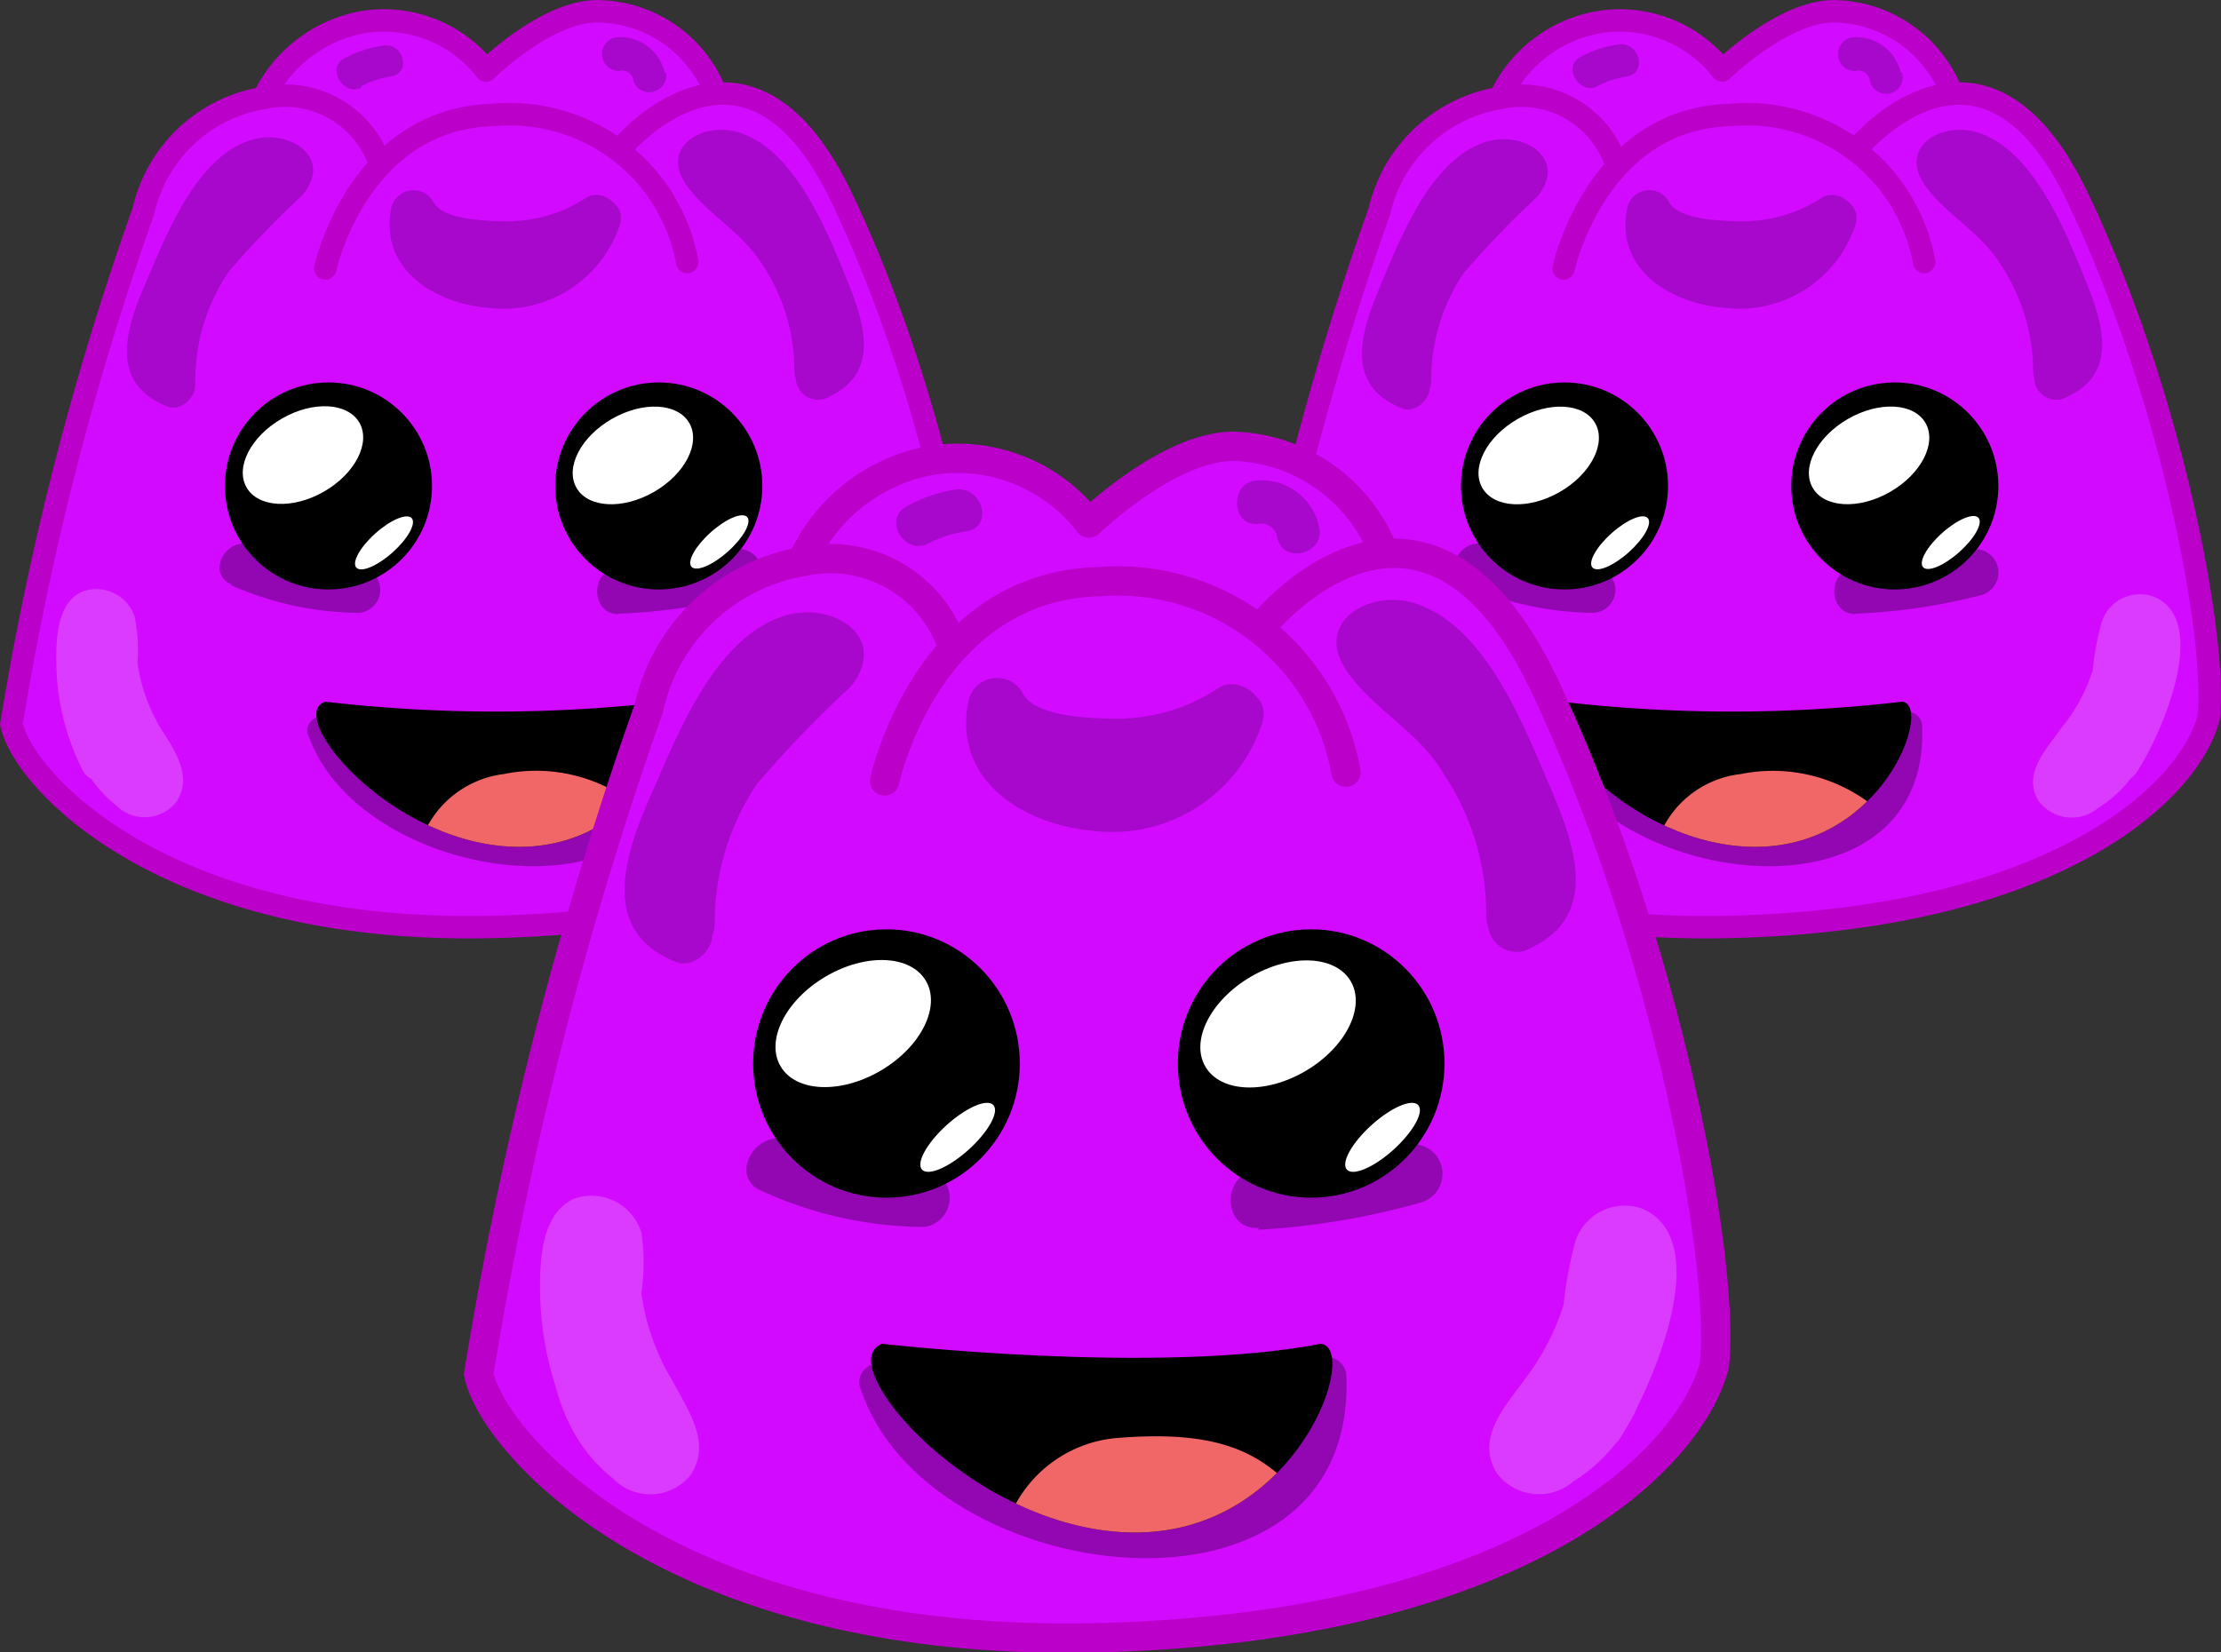 <svg xmlns="http://www.w3.org/2000/svg" xmlns:xlink="http://www.w3.org/1999/xlink" viewBox="0 0 48.48 36.07"><rect x="0" y="0" width="48.48" height="36.07" fill="#333333" stroke="none"/><defs><style>.cls-1{fill:#d20aff;}.cls-10,.cls-12,.cls-13,.cls-2,.cls-3,.cls-9{fill:none;stroke:#bb00c9;}.cls-12,.cls-2,.cls-9{stroke-miterlimit:10;}.cls-2,.cls-3{stroke-width:0.49px;}.cls-10,.cls-13,.cls-3{stroke-linecap:round;stroke-linejoin:round;}.cls-4{opacity:0.3;}.cls-5{fill:#fff;}.cls-6{opacity:0.2;}.cls-7{clip-path:url(#clip-path);}.cls-8{fill:#f16667;}.cls-10,.cls-9{stroke-width:0.49px;}.cls-11{clip-path:url(#clip-path-2);}.cls-12,.cls-13{stroke-width:0.64px;}.cls-14{clip-path:url(#clip-path-3);}</style><clipPath id="clip-path"><path d="M34.08,15.32a32.16,32.16,0,0,0,7.44,0c.67.06-.36,3.13-3.15,3.17S33.17,15.62,34.08,15.32Z"/></clipPath><clipPath id="clip-path-2"><path d="M7.1,15.32a32.16,32.16,0,0,0,7.44,0c.67.06-.37,3.13-3.15,3.17S6.19,15.62,7.1,15.32Z"/></clipPath><clipPath id="clip-path-3"><path d="M19.26,29.34s6,.69,9.57,0c.86.08-.47,4.08-4,4.12S18.09,29.74,19.26,29.34Z"/></clipPath></defs><title>Asset 73</title><g id="Layer_2" data-name="Layer 2"><g id="jelly"><path class="cls-1" d="M32.74,2.14A2.93,2.93,0,0,1,34.92.48a2.83,2.83,0,0,1,2.67,1.06S39,.16,40.14.25A2.8,2.8,0,0,1,42.59,2V2.3c1.53-.74,2.76,2,2.76,2,2.08,4.38,3,9.68,2.86,11.36-.43,1.65-3.4,4.43-10.56,4.57S27.47,17,27.23,15.81a64.06,64.06,0,0,1,2.88-11.2,3.24,3.24,0,0,1,2.63-2.47"/><path class="cls-2" d="M35.24,3.48a2.18,2.18,0,0,0-2.5-1.34,3.24,3.24,0,0,0-2.63,2.47,64.06,64.06,0,0,0-2.88,11.2c.24,1.18,3.26,4.57,10.42,4.43s10.13-2.92,10.56-4.57c.19-1.68-.78-7-2.86-11.36s-4.79-1.09-4.79-1.09"/><path class="cls-3" d="M42,5.72a3.93,3.93,0,0,0-4.22-3.21c-2.94.07-3.65,3.35-3.65,3.35"/><path class="cls-3" d="M32.74,2.14A2.93,2.93,0,0,1,34.92.48a2.83,2.83,0,0,1,2.67,1.06S39,.16,40.14.25A2.8,2.8,0,0,1,42.59,2"/><g class="cls-4"><path d="M40.47,13.4A12.84,12.84,0,0,0,43.22,13,.49.49,0,0,0,43,12a11.17,11.17,0,0,1-2.49.41c-.63,0-.63,1,0,1Z"/></g><g class="cls-4"><path d="M32,12.78a7.06,7.06,0,0,0,2.76.6.49.49,0,0,0,0-1,5.7,5.7,0,0,1-2.27-.47c-.57-.25-1.07.59-.49.85Z"/></g><ellipse cx="34.15" cy="10.61" rx="2.26" ry="2.26"/><ellipse class="cls-5" cx="33.59" cy="9.94" rx="1.42" ry="0.92" transform="translate(-0.49 18.06) rotate(-29.88)"/><ellipse class="cls-5" cx="35.36" cy="11.85" rx="0.81" ry="0.28" transform="translate(1.09 26.55) rotate(-41.74)"/><ellipse cx="41.36" cy="10.61" rx="2.26" ry="2.26"/><ellipse class="cls-5" cx="40.8" cy="9.94" rx="1.42" ry="0.92" transform="translate(0.47 21.65) rotate(-29.88)"/><ellipse class="cls-5" cx="42.58" cy="11.85" rx="0.81" ry="0.28" transform="translate(2.92 31.35) rotate(-41.74)"/><g class="cls-6"><path d="M42.72,4.2c1.3.42,1.7,2.75,2,3.92l.94-.26c-.45-1.68-1-4.3-2.95-4.85-.51-.15-.89.66-.37.9a1,1,0,0,1,.58.44l.67-.67a8.89,8.89,0,0,0-.81-.42c-.46-.21-1.06.38-.6.77a5.15,5.15,0,0,1,2.22,4.21.49.49,0,0,0,.62.47c1.2-.49.93-1.54.51-2.57s-1.13-2.87-2.37-3.25c-.79-.24-1.73.32-1.14,1.16.45.63,1.19,1,1.64,1.71a4.25,4.25,0,0,1,.72,2.34.49.49,0,0,0,1,0,5.47,5.47,0,0,0-1.59-3.77,4.89,4.89,0,0,0-.46-.45c-.16-.15-.54-.63-.21-.07.23.4.54.74.76,1.15s1.54,2.55.91,2.81l.62.47a6.1,6.1,0,0,0-2.5-4.91l-.6.77a6.4,6.4,0,0,1,.82.43.49.49,0,0,0,.66-.67,1.87,1.87,0,0,0-.93-.8L42.41,4c1.48.43,1.92,2.89,2.27,4.17a.49.49,0,0,0,.94-.26c-.35-1.59-.87-4-2.64-4.6-.6-.2-.86.75-.26.94Z"/></g><g class="cls-6"><path d="M32.57,3.42c-1.76.57-2.29,3-2.64,4.6a.49.49,0,0,0,.95.26c.33-1.27.79-3.75,2.26-4.17l-.38-.89a1.92,1.92,0,0,0-.93.8.49.49,0,0,0,.67.67,5.68,5.68,0,0,1,.81-.43l-.59-.77A6.08,6.08,0,0,0,30.21,8.4l.62-.47c-.61-.25.63-2.3.83-2.66a7.74,7.74,0,0,1,.68-1c.2-.27.56-.64.07-.3a4.38,4.38,0,0,0-.58.56,5.47,5.47,0,0,0-1.59,3.77.49.49,0,0,0,1,0,4.18,4.18,0,0,1,.71-2.34,21,21,0,0,1,1.6-1.66c.69-.83-.29-1.45-1.09-1.21-1.21.36-1.87,2.06-2.31,3.1s-.83,2.2.44,2.72c.29.13.63-.18.62-.47a5.15,5.15,0,0,1,2.22-4.21c.46-.39-.13-1-.6-.77a8.89,8.89,0,0,0-.81.42l.67.67a1,1,0,0,1,.59-.44c.51-.24.14-1.05-.38-.9-1.93.55-2.5,3.17-3,4.85l.95.26c.25-1.16.65-3.5,1.95-3.92.6-.19.34-1.14-.26-.94Z"/></g><g class="cls-6"><path d="M39.59,4.63A1.59,1.59,0,0,1,38.2,5.72c-.55.07-1.91-.08-1.7-1l-.9.12c.34.73,1.32.85,2,.91a4.11,4.11,0,0,0,2.65-.62l-.67-.67a2.32,2.32,0,0,1-2.85.69c-.57-.26-1.06.58-.49.84a3.34,3.34,0,0,0,4.19-1c.3-.39-.28-.92-.67-.67a3.14,3.14,0,0,1-1.65.51c-.39,0-1.49,0-1.69-.44a.49.49,0,0,0-.89.11c-.31,1.35.9,2.12,2.1,2.22a2.67,2.67,0,0,0,2.87-1.81c.19-.6-.76-.86-.94-.26Z"/></g><g class="cls-4"><path d="M33.71,16.05c1.15,3.34,8.39,4.33,8.25-.17,0-.47-.75-.47-.73,0,.11,3.64-5.95,2.49-6.81,0-.16-.44-.86-.25-.71.19Z"/></g><path d="M34.08,15.32a32.16,32.16,0,0,0,7.44,0c.67.06-.36,3.13-3.15,3.17S33.17,15.62,34.08,15.32Z"/><g class="cls-7"><path class="cls-8" d="M36.2,18.3A2.18,2.18,0,0,1,38,16.9a3.52,3.52,0,0,1,2.75.59c.59.49-.77,1.34-1.12,1.29A11.21,11.21,0,0,1,36.2,18.3Z"/></g><g class="cls-6"><path d="M34.87,1.88a2.09,2.09,0,0,1,.64-.21c.46-.07.27-.78-.19-.7a2.55,2.55,0,0,0-.82.27c-.42.22,0,.85.37.64Z"/></g><g class="cls-6"><path d="M41.49,1.59a1,1,0,0,0-1-.78.37.37,0,0,0,0,.74.26.26,0,0,1,.33.23.36.36,0,0,0,.7-.19Z"/></g><g class="cls-6"><path class="cls-5" d="M28.44,13.39c-.13,1.43-.18,3.2,1.07,4.19a.88.88,0,0,0,1.31-.06c.37-.53-.05-1.11-.31-1.58A3.87,3.87,0,0,1,30,14.47a4,4,0,0,0-.05-1,.89.89,0,0,0-1.16-.55c-.56.25-.56,1.09-.56,1.6a5.28,5.28,0,0,0,.56,2.27c.27.57,1.11.07.84-.49a4.4,4.4,0,0,1-.37-1.13,4,4,0,0,1-.05-.78c0-.16.16-.61-.07-.45-.4.28.06,1.53.21,1.89.07.18.32.93.51,1s0-.27-.06-.31a2.42,2.42,0,0,1-.27-.5,5.84,5.84,0,0,1-.14-2.6c.06-.63-.92-.62-1,0Z"/></g><g class="cls-6"><path class="cls-5" d="M46.43,13.59A5.62,5.62,0,0,1,46,16c-.11.21-.28.36-.4.55s-.41.73.06.11a8.25,8.25,0,0,0,.57-.84c.17-.3.81-1.7.42-1.87-.2-.09-.11.18-.12.34a3.51,3.51,0,0,1-.12.78,4.54,4.54,0,0,1-.61,1.3c-.35.53.5,1,.84.49.49-.73,1.65-3.29.38-3.83a.88.88,0,0,0-1.13.51,5.78,5.78,0,0,0-.21,1.1A3.86,3.86,0,0,1,45,15.89c-.32.46-.87,1-.5,1.6a.9.9,0,0,0,1.3.15c1.36-.85,1.53-2.6,1.6-4.05,0-.62-.95-.62-1,0Z"/></g><path class="cls-1" d="M5.75,2.14A3,3,0,0,1,7.94.48a2.83,2.83,0,0,1,2.67,1.06S12,.16,13.15.25A2.8,2.8,0,0,1,15.61,2V2.3c1.53-.74,2.76,2,2.76,2,2.08,4.38,3.05,9.68,2.86,11.36-.43,1.65-3.4,4.43-10.56,4.57S.49,17,.25,15.81A64.06,64.06,0,0,1,3.13,4.61,3.22,3.22,0,0,1,5.75,2.14"/><path class="cls-9" d="M8.26,3.48A2.19,2.19,0,0,0,5.75,2.14,3.22,3.22,0,0,0,3.13,4.61,64.06,64.06,0,0,0,.25,15.81C.49,17,3.51,20.38,10.67,20.24s10.13-2.92,10.56-4.57c.19-1.68-.78-7-2.86-11.36s-4.8-1.09-4.8-1.09"/><path class="cls-10" d="M15,5.72a3.93,3.93,0,0,0-4.22-3.21C7.81,2.58,7.1,5.86,7.1,5.86"/><path class="cls-10" d="M5.75,2.14A3,3,0,0,1,7.94.48a2.83,2.83,0,0,1,2.67,1.06S12,.16,13.15.25A2.8,2.8,0,0,1,15.61,2"/><g class="cls-4"><path d="M13.48,13.4A12.83,12.83,0,0,0,16.24,13,.49.49,0,0,0,16,12a11.16,11.16,0,0,1-2.5.41c-.62,0-.62,1,0,1Z"/></g><g class="cls-4"><path d="M5.05,12.78a7,7,0,0,0,2.75.6.49.49,0,0,0,0-1,5.68,5.68,0,0,1-2.26-.47c-.57-.25-1.07.59-.49.85Z"/></g><ellipse cx="7.17" cy="10.61" rx="2.26" ry="2.26"/><ellipse class="cls-5" cx="6.61" cy="9.94" rx="1.42" ry="0.92" transform="translate(-4.07 4.61) rotate(-29.88)"/><ellipse class="cls-5" cx="8.38" cy="11.85" rx="0.81" ry="0.28" transform="translate(-5.76 8.59) rotate(-41.74)"/><ellipse cx="14.38" cy="10.61" rx="2.26" ry="2.26"/><ellipse class="cls-5" cx="13.82" cy="9.94" rx="1.42" ry="0.92" transform="translate(-3.12 8.21) rotate(-29.88)"/><ellipse class="cls-5" cx="15.59" cy="11.85" rx="0.81" ry="0.28" transform="matrix(0.75, -0.67, 0.67, 0.75, -3.93, 13.39)"/><g class="cls-6"><path d="M15.74,4.2c1.3.42,1.7,2.75,2,3.92l.94-.26c-.45-1.68-1-4.3-3-4.85-.52-.15-.89.66-.37.9a1,1,0,0,1,.58.44l.67-.67a8.89,8.89,0,0,0-.81-.42c-.46-.21-1.06.38-.6.77a5.15,5.15,0,0,1,2.22,4.21.49.49,0,0,0,.62.47c1.2-.49.93-1.54.51-2.57s-1.13-2.87-2.38-3.25c-.78-.24-1.73.32-1.13,1.16.45.63,1.19,1,1.64,1.71a4.16,4.16,0,0,1,.71,2.34.49.49,0,0,0,1,0,5.47,5.47,0,0,0-1.59-3.77c-.15-.16-.3-.31-.46-.45s-.54-.63-.22-.07c.24.4.54.74.77,1.15s1.54,2.55.91,2.81l.62.47a6.08,6.08,0,0,0-2.51-4.91l-.59.77a5.68,5.68,0,0,1,.81.43.49.49,0,0,0,.67-.67,1.92,1.92,0,0,0-.93-.8L15.43,4c1.48.43,1.92,2.89,2.27,4.17a.49.49,0,0,0,.94-.26c-.35-1.59-.88-4-2.64-4.6-.6-.2-.86.75-.26.94Z"/></g><g class="cls-6"><path d="M5.59,3.42C3.83,4,3.3,6.43,3,8a.49.49,0,0,0,.94.26c.34-1.27.8-3.75,2.27-4.17l-.38-.89a1.92,1.92,0,0,0-.93.8.49.49,0,0,0,.66.67,6.4,6.4,0,0,1,.82-.43l-.6-.77A6.1,6.1,0,0,0,3.23,8.4l.62-.47c-.61-.25.62-2.3.82-2.66a8.92,8.92,0,0,1,.69-1c.2-.27.56-.64.07-.3a4.38,4.38,0,0,0-.58.56A5.47,5.47,0,0,0,3.26,8.26a.49.49,0,0,0,1,0A4.27,4.27,0,0,1,5,5.92a21,21,0,0,1,1.6-1.66c.69-.83-.29-1.45-1.1-1.21-1.21.36-1.86,2.06-2.31,3.1s-.82,2.2.45,2.72c.29.13.63-.18.62-.47A5.15,5.15,0,0,1,6.43,4.19c.46-.39-.13-1-.6-.77A8.89,8.89,0,0,0,5,3.84l.67.67a1,1,0,0,1,.58-.44c.51-.24.15-1.05-.37-.9C4,3.72,3.4,6.34,3,8l.94.26c.26-1.16.66-3.5,2-3.92.59-.19.34-1.14-.26-.94Z"/></g><g class="cls-6"><path d="M12.6,4.63a1.57,1.57,0,0,1-1.38,1.09c-.55.07-1.91-.08-1.7-1l-.9.12c.33.73,1.31.85,2,.91a4.15,4.15,0,0,0,2.66-.62l-.67-.67a2.32,2.32,0,0,1-2.85.69c-.57-.26-1.06.58-.49.84a3.34,3.34,0,0,0,4.19-1c.3-.39-.28-.92-.67-.67a3.14,3.14,0,0,1-1.65.51c-.39,0-1.49,0-1.69-.44a.5.5,0,0,0-.9.11c-.3,1.35.91,2.12,2.1,2.22a2.68,2.68,0,0,0,2.88-1.81c.19-.6-.76-.86-1-.26Z"/></g><g class="cls-4"><path d="M6.73,16.05c1.15,3.34,8.39,4.33,8.25-.17,0-.47-.75-.47-.74,0,.12,3.64-5.94,2.49-6.8,0-.16-.44-.87-.25-.71.19Z"/></g><path d="M7.1,15.32a32.16,32.16,0,0,0,7.44,0c.67.06-.37,3.13-3.15,3.17S6.19,15.62,7.1,15.32Z"/><g class="cls-11"><path class="cls-8" d="M9.21,18.3A2.2,2.2,0,0,1,11,16.9a3.5,3.5,0,0,1,2.75.59c.6.49-.76,1.34-1.11,1.29A11.3,11.3,0,0,1,9.21,18.3Z"/></g><g class="cls-6"><path d="M7.89,1.88a2.09,2.09,0,0,1,.64-.21C9,1.6,8.8.89,8.33,1a2.58,2.58,0,0,0-.81.27c-.42.22,0,.85.37.64Z"/></g><g class="cls-6"><path d="M14.51,1.59a1,1,0,0,0-1-.78.37.37,0,0,0,0,.74.25.25,0,0,1,.32.23.37.37,0,0,0,.71-.19Z"/></g><g class="cls-6"><path class="cls-5" d="M1.45,13.39c-.12,1.43-.17,3.2,1.08,4.19a.88.88,0,0,0,1.31-.06c.37-.53,0-1.11-.31-1.58A3.87,3.87,0,0,1,3,14.47a3.57,3.57,0,0,0-.06-1,.88.88,0,0,0-1.15-.55c-.56.25-.57,1.09-.56,1.6a5.28,5.28,0,0,0,.56,2.27c.27.57,1.11.07.84-.49a4.4,4.4,0,0,1-.37-1.13,4,4,0,0,1,0-.78c0-.16.16-.61-.07-.45-.41.28.06,1.53.21,1.89.07.18.32.93.51,1s0-.27-.07-.31a3,3,0,0,1-.26-.5,5.7,5.7,0,0,1-.14-2.6c.06-.63-.92-.62-1,0Z"/></g><g class="cls-6"><path class="cls-5" d="M19.45,13.59A5.62,5.62,0,0,1,19,16c-.11.21-.28.36-.4.55s-.41.73.06.11a6.81,6.81,0,0,0,.56-.84c.17-.3.82-1.7.43-1.87-.21-.09-.11.18-.12.34a3.51,3.51,0,0,1-.12.78,4.54,4.54,0,0,1-.61,1.3c-.35.53.5,1,.84.49.49-.73,1.65-3.29.37-3.83a.88.88,0,0,0-1.12.51,5.78,5.78,0,0,0-.21,1.1A4.07,4.07,0,0,1,18,15.89c-.32.46-.87,1-.5,1.6a.9.9,0,0,0,1.3.15c1.36-.85,1.53-2.6,1.6-4.05,0-.62-.95-.62-1,0Z"/></g><path class="cls-1" d="M17.53,12.21a3.83,3.83,0,0,1,2.81-2.16,3.62,3.62,0,0,1,3.43,1.37s1.84-1.78,3.28-1.67a3.62,3.62,0,0,1,3.16,2.33v.34c2-1,3.54,2.6,3.54,2.6,2.67,5.7,3.92,12.6,3.67,14.78-.54,2.14-4.37,5.76-13.57,5.94S10.76,31.51,10.45,30a83.53,83.53,0,0,1,3.71-14.56,4.15,4.15,0,0,1,3.37-3.21"/><path class="cls-12" d="M20.75,14a2.81,2.81,0,0,0-3.22-1.74,4.15,4.15,0,0,0-3.37,3.21A83.53,83.53,0,0,0,10.45,30c.31,1.53,4.2,5.95,13.4,5.76s13-3.8,13.57-5.94c.25-2.18-1-9.08-3.67-14.78s-6.17-1.41-6.17-1.41"/><path class="cls-13" d="M29.38,16.86A5.06,5.06,0,0,0,24,12.7c-3.78.09-4.69,4.35-4.69,4.35"/><path class="cls-13" d="M17.53,12.21a3.83,3.83,0,0,1,2.81-2.16,3.62,3.62,0,0,1,3.43,1.37s1.84-1.78,3.28-1.67a3.62,3.62,0,0,1,3.16,2.33"/><g class="cls-4"><path d="M27.47,26.85A16.37,16.37,0,0,0,31,26.26.63.63,0,0,0,30.67,25a14.47,14.47,0,0,1-3.2.54c-.81.05-.81,1.31,0,1.27Z"/></g><g class="cls-4"><path d="M16.62,26a8.67,8.67,0,0,0,3.55.79.64.64,0,0,0,0-1.27,7.26,7.26,0,0,1-2.91-.61c-.74-.32-1.38.77-.64,1.09Z"/></g><ellipse cx="19.35" cy="23.22" rx="2.91" ry="2.93"/><ellipse class="cls-5" cx="18.63" cy="22.35" rx="1.84" ry="1.19" transform="translate(-8.78 12.57) rotate(-30.55)"/><ellipse class="cls-5" cx="20.91" cy="24.83" rx="1.05" ry="0.36" transform="translate(-11.26 20.45) rotate(-42.14)"/><ellipse cx="28.62" cy="23.22" rx="2.91" ry="2.93"/><ellipse class="cls-5" cx="27.9" cy="22.35" rx="1.84" ry="1.19" transform="translate(-7.49 17.29) rotate(-30.55)"/><ellipse class="cls-5" cx="30.18" cy="24.83" rx="1.05" ry="0.36" transform="translate(-8.86 26.67) rotate(-42.14)"/><g class="cls-6"><path d="M30.37,14.89c1.67.54,2.18,3.59,2.51,5.1l1.22-.34c-.58-2.18-1.3-5.59-3.79-6.3-.67-.2-1.15.85-.49,1.15a1.31,1.31,0,0,1,.75.58l.87-.86a8.75,8.75,0,0,0-1.05-.55c-.6-.27-1.36.49-.76,1a6.75,6.75,0,0,1,2.85,5.48.63.63,0,0,0,.8.61c1.65-.69,1.14-2.22.55-3.59s-1.4-3.5-2.95-4c-1-.31-2.23.42-1.47,1.5C30,15.51,31,16,31.52,16.91A5.46,5.46,0,0,1,32.44,20a.63.63,0,0,0,1.26,0,7.16,7.16,0,0,0-2-4.9c-.19-.21-.39-.4-.59-.59s-.7-.81-.28-.09c.29.52.69,1,1,1.5s2,3.32,1.17,3.65l.8.61a8,8,0,0,0-3.22-6.38l-.77,1a8.75,8.75,0,0,1,1.05.55.64.64,0,0,0,.86-.87,2.43,2.43,0,0,0-1.2-1L30,14.56c1.91.55,2.47,3.77,2.91,5.43a.63.63,0,0,0,1.22-.34c-.45-2.07-1.11-5.24-3.4-6-.77-.26-1.1,1-.33,1.22Z"/></g><g class="cls-6"><path d="M17.32,13.87c-2.28.75-3,3.93-3.4,6a.63.63,0,0,0,1.22.34c.43-1.65,1-4.88,2.91-5.43l-.49-1.15a2.47,2.47,0,0,0-1.2,1,.64.64,0,0,0,.86.87A8.75,8.75,0,0,1,18.27,15l-.77-1a8,8,0,0,0-3.22,6.38l.8-.61c-.79-.33.83-3,1.06-3.46A11.17,11.17,0,0,1,17,14.93c.26-.36.72-.83.09-.39a5.18,5.18,0,0,0-.75.73,7.16,7.16,0,0,0-2,4.9.63.63,0,0,0,1.26,0,5.44,5.44,0,0,1,.92-3.05A24.84,24.84,0,0,1,18.56,15c.88-1.07-.37-1.88-1.42-1.56-1.53.46-2.34,2.58-2.92,3.89s-1.16,3,.53,3.67c.37.16.81-.24.8-.61a6.72,6.72,0,0,1,2.85-5.48c.59-.5-.17-1.27-.77-1a8,8,0,0,0-1,.56l.86.86a1.31,1.31,0,0,1,.75-.58c.66-.3.19-1.35-.49-1.16-2.49.72-3.21,4.13-3.79,6.31l1.22.34c.33-1.51.84-4.56,2.51-5.11.77-.25.44-1.47-.33-1.22Z"/></g><g class="cls-6"><path d="M26.33,15.45a2,2,0,0,1-1.77,1.41c-.75.1-2.45-.11-2.19-1.27l-1.15.15c.42.94,1.68,1.11,2.6,1.19a5.26,5.26,0,0,0,3.41-.82l-.86-.86a3,3,0,0,1-3.66.9c-.73-.34-1.38.75-.64,1.09a4.27,4.27,0,0,0,5.39-1.35c.39-.51-.36-1.19-.86-.87a4,4,0,0,1-2.12.67c-.51,0-1.91,0-2.17-.58a.64.64,0,0,0-1.16.15C20.76,17,22.3,18,23.86,18.14a3.44,3.44,0,0,0,3.69-2.35c.25-.78-1-1.12-1.22-.34Z"/></g><g class="cls-4"><path d="M18.78,30.3c1.4,4.41,10.8,5.57,10.61-.23,0-.61-1-.61-.95,0,.15,4.65-7.67,3.36-8.74,0-.19-.57-1.1-.33-.92.26Z"/></g><path d="M19.26,29.34s6,.69,9.57,0c.86.08-.47,4.08-4,4.12S18.09,29.74,19.26,29.34Z"/><g class="cls-14"><path class="cls-8" d="M22,33.21a2.79,2.79,0,0,1,2.34-1.81c1.78-.15,2.77.12,3.53.76s-1,1.75-1.42,1.69S23.4,33.88,22,33.21Z"/></g><g class="cls-6"><path d="M20.28,11.86a2.54,2.54,0,0,1,.82-.26c.6-.1.34-1-.25-.91a3.19,3.19,0,0,0-1.05.36c-.54.28-.06,1.1.48.81Z"/></g><g class="cls-6"><path d="M28.79,11.49a1.28,1.28,0,0,0-1.33-1c-.61,0-.61,1,0,.95a.35.35,0,0,1,.42.3c.14.6,1.06.35.91-.25Z"/></g><g class="cls-6"><path class="cls-5" d="M12,26.83c-.17,1.85-.24,4.16,1.38,5.45a1.13,1.13,0,0,0,1.69-.07c.48-.7-.07-1.45-.39-2.06A5,5,0,0,1,14,28.24,4.54,4.54,0,0,0,14,26.91a1.14,1.14,0,0,0-1.49-.73c-.72.35-.73,1.41-.72,2.09a7,7,0,0,0,.72,2.94c.35.74,1.44.1,1.09-.64a5.74,5.74,0,0,1-.48-1.45,5.88,5.88,0,0,1-.06-1c0-.22.21-.79-.09-.59-.53.36.07,2,.26,2.45.1.24.41,1.21.65,1.3s0-.34-.07-.4a3,3,0,0,1-.34-.64,7.6,7.6,0,0,1-.18-3.39c.07-.81-1.19-.8-1.26,0Z"/></g><g class="cls-6"><path class="cls-5" d="M35.14,27.1a7.16,7.16,0,0,1-.67,3.3,3,3,0,0,1-.54.69c-.07.06-.56.5-.1.41.25-.06.79-1.09.93-1.33A6.3,6.3,0,0,0,35.3,29c.08-.25.36-1.07.23-1.33-.32-.61-.3.31-.3.38a5.74,5.74,0,0,1-.16,1,5.61,5.61,0,0,1-.79,1.7c-.44.68.65,1.32,1.09.64.63-1,2.12-4.28.48-5a1.14,1.14,0,0,0-1.45.67,8.59,8.59,0,0,0-.27,1.43,5.34,5.34,0,0,1-.82,1.59c-.42.59-1.12,1.3-.64,2.08a1.15,1.15,0,0,0,1.68.18c1.76-1.09,2-3.39,2-5.25,0-.81-1.23-.81-1.26,0Z"/></g></g></g></svg>